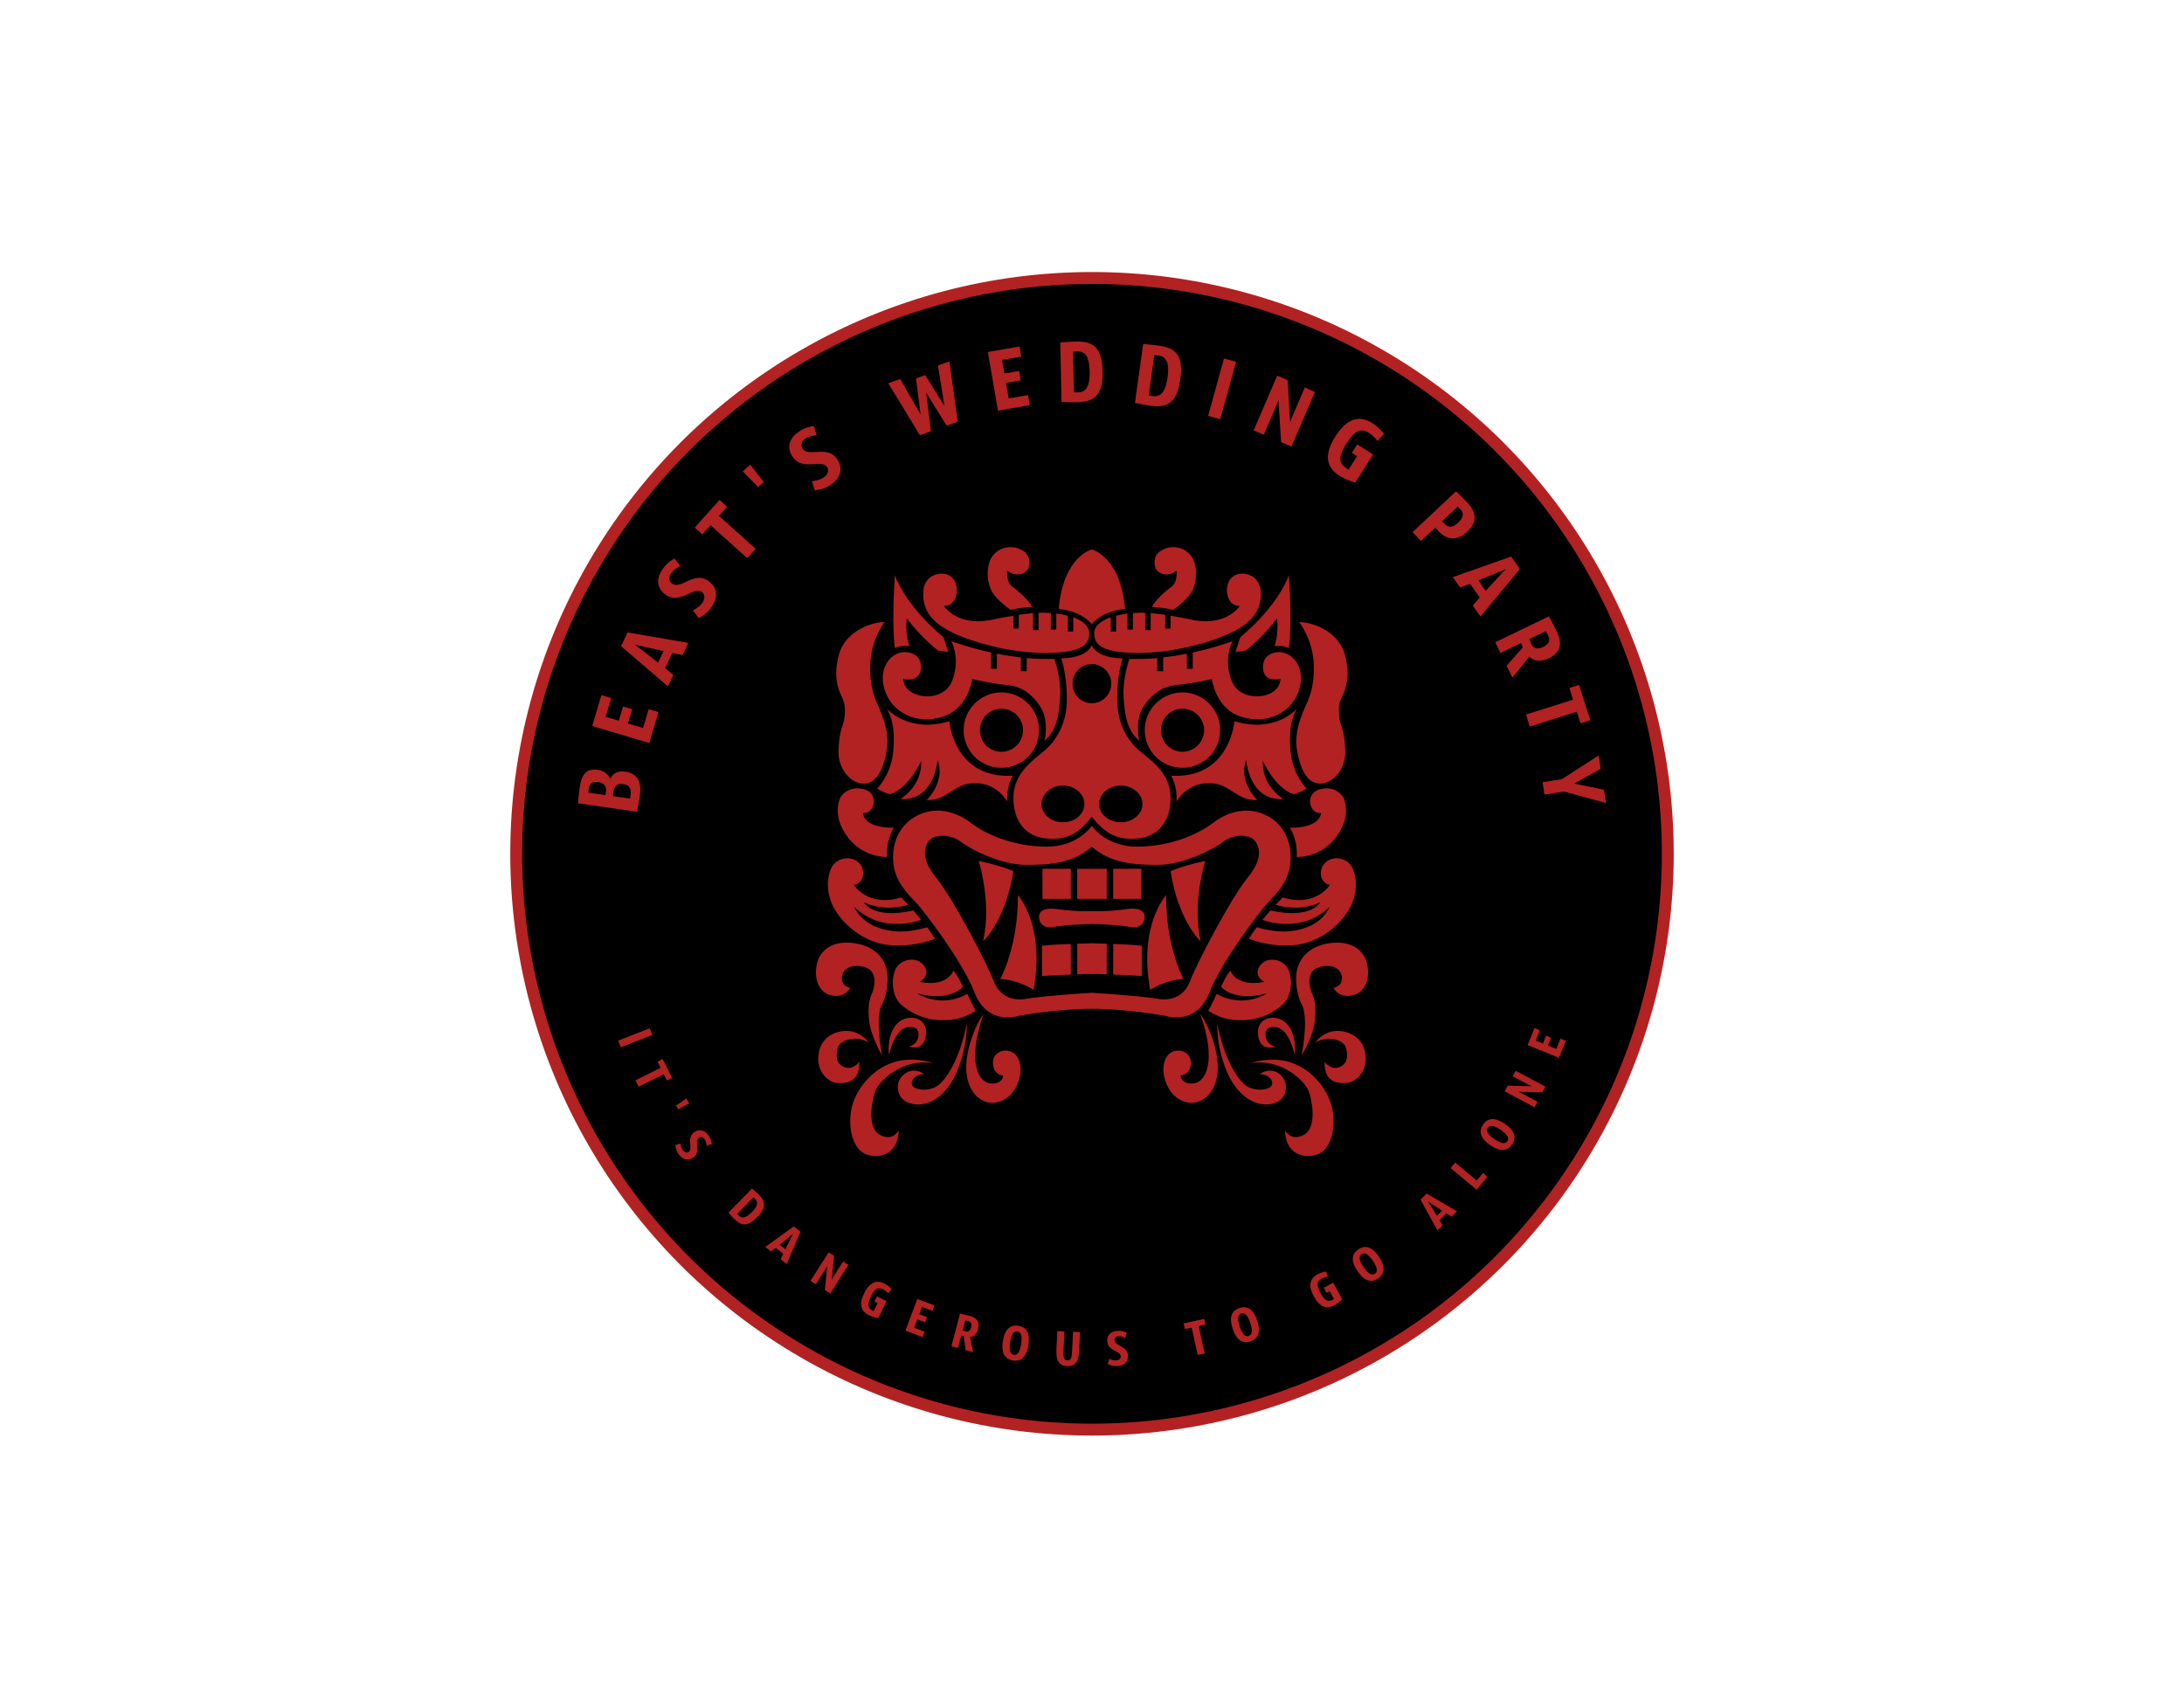 <svg xmlns:mydata="http://www.w3.org/2000/svg" mydata:contrastcolor="ffffff" mydata:template="Default"
  mydata:presentation="2.5" mydata:layouttype="undefined" mydata:specialfontid="undefined" mydata:id1="097"
  mydata:id2="097" mydata:companyname="Beast's Wedding Party" mydata:companytagline="It's Dangerous to Go Alone"
  version="1.1" xmlns="http://www.w3.org/2000/svg" xmlns:xlink="http://www.w3.org/1999/xlink" viewBox="0 20 550 430">
  <g fill="firebrick" fill-rule="none" stroke="none" stroke-width="1" stroke-linecap="butt" stroke-linejoin="miter"
    stroke-miterlimit="10" stroke-dasharray="" stroke-dashoffset="0" font-family="none" font-weight="none"
    font-size="none" text-anchor="none" style="mix-blend-mode: normal">
    <g
      data-paper-data="{&quot;isGlobalGroup&quot;:true,&quot;bounds&quot;:{&quot;x&quot;:145.54793246276108,&quot;y&quot;:105.99999999999999,&quot;width&quot;:258.9041350744778,&quot;height&quot;:258}}">
      <!-- <g transform="translate(0,0)"> -->
        <circle cx="275" cy="235" r="105" stroke="firebrick" stroke-width="3" fill="#00000000" />
        <circle cx="275" cy="235" r="100" stroke="firebrick" stroke-width="3" fill="#00000000" />
        <circle cx="275" cy="235" r="140" stroke="firebrick" stroke-width="3" fill="#00000000" />
        <circle cx="275" cy="235" r="145" stroke="firebrick" stroke-width="3" fill="#00000000" />
      <!-- </g> -->
      <g transform="translate(0,33)"
        data-paper-data="{&quot;isIcon&quot;:&quot;true&quot;,&quot;iconType&quot;:&quot;icon&quot;,&quot;rawIconId&quot;:&quot;4283735&quot;,&quot;selectedEffects&quot;:{&quot;container&quot;:&quot;circle_simple_outline3&quot;,&quot;transformation&quot;:&quot;&quot;,&quot;pattern&quot;:&quot;&quot;},&quot;combineTerms&quot;:&quot;hannya&quot;,&quot;isDetailed&quot;:false,&quot;fillRule&quot;:&quot;evenodd&quot;,&quot;blockLetter&quot;:&quot;O&quot;,&quot;blockLetterId&quot;:0,&quot;relativeBoundsIconToContainer&quot;:{&quot;top&quot;:0.035562357395447095,&quot;left&quot;:-0.000022749566289106494},&quot;widthRatioIconToContainer&quot;:0.5761421661523727,&quot;heightRatioIconToContainer&quot;:0.7489874676953261,&quot;bounds&quot;:{&quot;x&quot;:180.87702367066095,&quot;y&quot;:142.05344560409895,&quot;width&quot;:188.25447343221617,&quot;height&quot;:188.25417222502858},&quot;iconStyle&quot;:&quot;standalone&quot;,&quot;suitableAsStandaloneIcon&quot;:true}"
        fill-rule="evenodd">
        <path
          d="M254.524,140.571c2.42,-0.621 5.398,-0.744 5.398,-0.744c-0.621,-1.365 -3.351,-3.971 -4.965,-5.088c-1.676,-1.179 -1.302,-4.033 -1.302,-4.033c2.916,2.109 4.902,0.124 5.15,-0.249c0.248,-0.372 1.365,-3.474 -1.489,-4.963c-2.917,-1.489 -6.019,-0.497 -7.509,1.737c-1.488,2.234 -1.365,6.329 0,8.749c1.365,2.358 4.717,4.592 4.717,4.592zM295.042,134.739c-1.613,1.117 -4.344,3.723 -4.964,5.088c0,0 2.978,0.124 5.335,0.744c0,0 3.352,-2.234 4.717,-4.591c1.365,-2.42 1.49,-6.515 0,-8.749c-1.49,-2.234 -4.591,-3.226 -7.446,-1.737c-2.915,1.489 -1.738,4.591 -1.489,4.963c0.248,0.373 2.234,2.358 5.087,0.249c0,0 0.373,2.854 -1.24,4.033zM274.937,144.17c2.855,-3.475 8.377,-3.847 8.377,-3.847c-1.117,-13.216 -8.377,-14.954 -8.377,-14.954c0,0 -7.197,1.737 -8.315,14.954c0,0 5.461,0.372 8.315,3.847zM281.081,142.06c0.496,-0.124 1.053,-0.248 1.612,-0.372c0.434,-0.062 0.807,-0.124 1.242,-0.187v4.033h1.365v-4.158c0.992,-0.062 2.047,-0.124 3.103,-0.062v4.343h1.365v-4.282c1.116,0.124 2.357,0.249 3.66,0.435v3.475h1.365v-3.227c1.613,0.248 3.35,0.559 5.336,0.993c8.749,1.861 12.1,-3.475 12.1,-3.475c-1.986,0.124 -3.475,-1.861 -3.227,-4.468c0.249,-2.668 2.234,-3.785 4.095,-3.66c1.862,0.124 4.282,1.365 4.406,4.654c0.123,3.226 -0.869,6.205 -5.151,8.935c-4.219,2.793 -15.45,6.391 -25.687,6.391c-10.238,0 -11.107,-2.73 -11.107,-5.026c0,-1.675 1.55,-3.04 4.157,-3.971v3.599h1.365zM263.273,151.43c-10.239,0 -21.407,-3.599 -25.689,-6.391c-4.22,-2.73 -5.212,-5.709 -5.088,-8.934c0.124,-3.289 2.481,-4.53 4.343,-4.654c1.861,-0.124 3.847,0.992 4.096,3.66c0.247,2.606 -1.242,4.592 -3.226,4.468c0,0 3.35,5.336 12.098,3.475c1.986,-0.435 3.786,-0.745 5.398,-0.993v3.227h1.366v-3.475c1.303,-0.186 2.482,-0.311 3.599,-0.435v4.282h1.365v-4.343c1.113,-0.062 2.103,-0 3.093,0.061l0.01,0.001v4.158h1.365v-4.033c0.435,0.062 0.869,0.125 1.241,0.186c0.621,0.124 1.117,0.248 1.675,0.372v3.971h1.365v-3.599c2.482,0.931 4.034,2.296 4.034,3.971c0,2.296 -0.868,5.026 -11.044,5.026zM229.021,149.692c-1.179,-3.413 -0.682,-7.012 -0.682,-7.012c3.785,5.026 7.88,8.128 7.88,8.128l2.605,0.372l-1.24,-3.722c-9.99,-8.376 -12.224,-15.636 -12.224,-15.636c-0.869,12.844 0,18.366 0,18.366c1.365,-0.744 3.661,-0.496 3.661,-0.496zM312.353,147.459l-1.24,3.722l2.606,-0.372c0,0 4.157,-3.103 7.881,-8.128c0,0 0.496,3.599 -0.621,7.012c0,0 2.234,-0.248 3.599,0.496c0,0 0.869,-5.522 0,-18.366c0,0 -2.234,7.26 -12.224,15.636zM212.392,168.989c-0.496,1.613 -1.117,2.978 -1.24,7.26c-0.125,4.219 3.102,8.314 6.639,8.066c3.474,-0.248 4.964,-4.717 5.584,-8.811c0.62,-4.154 -1.238,-8.493 -1.983,-10.234l-0.002,-0.004c-0.074,-0.174 -0.159,-0.361 -0.25,-0.564c-0.822,-1.826 -2.207,-4.903 -1.984,-10.544c0.248,-6.205 3.599,-10.486 3.599,-10.486c-2.854,-0.124 -9.866,2.109 -11.479,8.128c-1.613,5.957 0,9.245 0.869,10.983c0.868,1.738 0.744,4.591 0.248,6.205zM328.548,165.267c-0.746,1.738 -2.607,6.081 -1.986,10.238c0.621,4.095 2.109,8.563 5.647,8.811c3.474,0.248 6.701,-3.847 6.577,-8.066c-0.124,-4.282 -0.744,-5.647 -1.24,-7.26c-0.496,-1.613 -0.621,-4.466 0.247,-6.205c0.869,-1.738 2.483,-5.026 0.869,-10.983c-1.613,-6.019 -8.563,-8.253 -11.478,-8.128c0,0 3.411,4.281 3.66,10.486c0.229,5.802 -1.242,8.892 -2.102,10.697c-0.069,0.145 -0.134,0.281 -0.194,0.41zM223.623,162.661c2.11,3.847 7.26,6.825 13.713,4.839c6.515,-1.985 7.508,-9.494 7.508,-9.494c3.351,0.745 6.082,1.241 8.812,1.489c2.792,0.248 5.523,1.427 8.128,5.15c2.605,3.723 1.24,8.873 1.24,8.873c3.103,-2.544 3.723,-6.639 3.972,-11.231c0.248,-4.654 -1.489,-9.37 -1.489,-9.37c-2.358,0.062 -4.717,0 -6.95,-0.186v3.289h-1.49v-3.475c-2.109,-0.248 -4.156,-0.559 -6.019,-0.931v3.785h-1.488v-4.096c-5.894,-1.303 -9.99,-2.854 -9.99,-2.854c1.365,2.854 1.612,6.578 0.123,10.176c-1.488,3.661 -6.08,4.406 -9.183,3.164c-3.164,-1.241 -3.041,-3.91 -3.041,-3.91c4.033,0.993 4.902,-1.861 4.281,-4.219c-0.62,-2.358 -4.53,-3.474 -7.136,-1.24c-2.605,2.234 -3.102,6.329 -0.993,10.238zM318.247,153.663c-0.621,2.358 0.249,5.213 4.22,4.219c0,0 0.124,2.668 -2.978,3.91c-3.103,1.241 -7.757,0.496 -9.245,-3.164c-1.489,-3.599 -1.241,-7.322 0.124,-10.176c0,0 -4.034,1.551 -9.991,2.854v4.096h-1.488v-3.785c-1.862,0.372 -3.848,0.683 -5.957,0.931v3.475h-1.49v-3.289c-2.296,0.186 -4.654,0.248 -7.012,0.186c0,0 -1.737,4.716 -1.488,9.37c0.248,4.592 0.869,8.687 3.972,11.231c0,0 -1.365,-5.15 1.24,-8.873c2.668,-3.723 5.398,-4.902 8.128,-5.15c2.73,-0.248 5.461,-0.744 8.874,-1.489c0,0 0.994,7.508 7.446,9.494c6.514,1.986 11.603,-0.992 13.713,-4.839c2.11,-3.909 1.613,-8.004 -0.992,-10.238c-2.607,-2.234 -6.454,-1.117 -7.075,1.24zM263.645,198.153c5.212,0.434 8.004,-1.365 11.292,-5.461c3.352,4.096 6.144,5.895 11.355,5.461c5.151,-0.373 8.502,-4.096 8.502,-10.177c0,-6.143 -4.591,-9.246 -7.756,-11.851c-2.978,-2.482 -5.709,-6.763 -5.709,-13.092c0,-6.391 1.365,-10.238 1.365,-10.238c-6.887,-0.124 -7.756,-3.35 -7.756,-3.35c0,0 -0.869,3.226 -7.693,3.35c0,0 1.427,3.848 1.427,10.238c0,6.329 -2.792,10.61 -5.77,13.092c-3.103,2.606 -7.695,5.709 -7.695,11.851c-0.001,6.081 3.351,9.804 8.439,10.177zM274.937,154.222c2.73,0 4.902,2.234 4.902,4.902c0,2.73 -2.172,4.964 -4.902,4.964c-2.73,0 -4.839,-2.234 -4.839,-4.964c0,-2.668 2.109,-4.902 4.839,-4.902zM261.659,170.851c0,-5.212 -4.219,-9.494 -9.493,-9.494c-5.213,0 -9.494,4.281 -9.494,9.494c0,5.274 4.281,9.494 9.494,9.494c5.274,0 9.493,-4.22 9.493,-9.494zM307.265,170.851c0,-5.212 -4.219,-9.494 -9.494,-9.494c-5.212,0 -9.493,4.281 -9.493,9.494c0,5.274 4.281,9.494 9.493,9.494c5.274,0 9.494,-4.22 9.494,-9.494zM292.374,170.851c0,-2.978 2.42,-5.398 5.398,-5.398c2.979,0 5.461,2.42 5.461,5.398c0,3.04 -2.482,5.46 -5.461,5.46c-2.978,0 -5.398,-2.42 -5.398,-5.46zM252.166,176.311c-2.979,0 -5.398,-2.42 -5.398,-5.46c0,-2.978 2.42,-5.398 5.398,-5.398c3.039,0 5.46,2.42 5.46,5.398c0,3.04 -2.42,5.46 -5.46,5.46zM329.044,185.556c-1.861,1.18 -3.226,1.428 -3.226,1.428c-4.591,-1.302 -7.818,-8.376 -7.818,-8.376c-0.249,6.453 5.211,9.617 5.211,9.617c-8.749,0.496 -9.369,-9.866 -9.369,-9.866c-2.11,5.46 2.793,10.114 2.793,10.114c-2.855,0.063 -4.52,-1.032 -6.191,-2.13c-1.634,-1.074 -3.272,-2.152 -6.033,-2.152c-5.646,0 -8.129,4.654 -8.129,4.654c0.249,-4.033 -1.365,-6.515 -1.365,-6.515c14.831,0.869 15.947,-13.712 15.947,-13.712c10.363,3.102 15.698,-3.103 15.698,-3.103c-0.065,0.141 -0.135,0.287 -0.208,0.438c-0.761,1.579 -1.858,3.856 -1.405,9.8c0.496,6.453 4.095,9.804 4.095,9.804zM223.375,165.515c0,0 5.398,6.205 15.699,3.103c0,0 1.116,14.581 16.009,13.712c0,0 -1.677,2.482 -1.428,6.515c0,0 -2.483,-4.654 -8.067,-4.654c-2.807,0 -4.464,1.089 -6.107,2.169c-1.662,1.092 -3.309,2.175 -6.117,2.112c0,0 4.84,-4.654 2.73,-10.114c0,0 -0.621,10.362 -9.37,9.866c0,0 5.523,-3.164 5.274,-9.617c0,0 -3.226,7.074 -7.88,8.376c0,0 -1.365,-0.247 -3.226,-1.428c0,0 3.599,-3.35 4.095,-9.804c0.453,-5.945 -0.644,-8.222 -1.405,-9.801c-0.073,-0.152 -0.143,-0.296 -0.208,-0.437zM267.678,184.812c3.04,0 5.398,2.109 5.398,4.654c0,2.543 -2.358,4.591 -5.398,4.591c-2.979,0 -5.398,-2.048 -5.398,-4.591c0,-2.545 2.42,-4.654 5.398,-4.654zM282.259,184.812c2.978,0 5.461,2.109 5.461,4.654c0,2.543 -2.482,4.591 -5.461,4.591c-3.039,0 -5.46,-2.048 -5.46,-4.591c0,-2.545 2.421,-4.654 5.46,-4.654zM217.294,191.7c2.854,0.496 4.219,-4.717 0.496,-5.894c-3.785,-1.117 -6.019,1.302 -6.391,2.543c-0.373,1.241 -1.489,4.964 2.358,9.804c3.909,4.902 9.617,4.653 9.617,4.653c-0.248,-4.653 1.737,-7.383 1.737,-7.383c-7.818,0.124 -7.818,-3.723 -7.818,-3.723zM336.18,198.153c3.847,-4.84 2.73,-8.563 2.358,-9.804c-0.373,-1.24 -2.607,-3.661 -6.33,-2.543c-3.785,1.178 -2.357,6.391 0.496,5.894c0,0 0,3.847 -7.88,3.723c0,0 1.985,2.73 1.737,7.383c0,0 5.77,0.248 9.618,-4.653zM304.66,236.747c2.854,-7.445 12.844,-20.662 14.705,-22.524c1.861,-1.923 4.716,-4.777 5.461,-8.935c0.744,-4.22 -0.373,-9.741 -5.213,-12.595c-4.902,-2.854 -10.237,-1.489 -14.085,1.489c-3.908,2.978 -10.611,5.895 -18.862,6.018c-8.192,0.124 -11.728,-5.273 -11.728,-5.273c0,0 -3.412,5.398 -11.664,5.273c-8.191,-0.123 -14.954,-3.04 -18.802,-6.018c-3.909,-2.978 -9.246,-4.343 -14.085,-1.489c-4.902,2.854 -6.019,8.375 -5.274,12.595c0.745,4.158 3.661,7.012 5.522,8.935c1.862,1.862 11.851,15.078 14.706,22.524c3.352,8.874 11.355,6.019 11.355,6.019c0,0 9.617,-1.738 18.242,-1.738c8.749,0 18.367,1.738 18.367,1.738c0,0 7.943,2.855 11.356,-6.019zM291.319,238.483c-4.281,-0.744 -16.381,-1.488 -16.381,-1.488c0,0 -12.037,0.744 -16.256,1.488c-4.282,0.808 -7.259,-1.116 -8.501,-4.591c-1.241,-3.474 -9.99,-20.414 -14.333,-25.75c-4.343,-5.337 -2.854,-8.315 -1.737,-9.618c1.117,-1.241 4.839,-1.737 7.756,0.372c2.853,2.171 10.3,5.894 16.566,5.894c6.206,0 11.976,-0.496 16.505,-4.591c4.654,4.096 10.363,4.591 16.63,4.591c6.204,0 13.714,-3.723 16.566,-5.894c2.855,-2.109 6.578,-1.613 7.695,-0.372c1.178,1.303 2.668,4.281 -1.738,9.618c-4.342,5.336 -13.091,22.275 -14.332,25.75c-1.241,3.475 -4.219,5.398 -8.439,4.591zM224.244,225.02c5.398,0.435 9.742,-1.055 11.231,-1.614c-0.621,-0.992 -1.303,-1.985 -1.986,-2.915c-4.716,1.426 -9.121,1.488 -13.092,-0.187c-4.096,-1.737 -5.274,-4.964 -5.274,-4.964c6.515,6.391 14.83,4.033 16.877,3.289c-0.683,-0.807 -1.365,-1.614 -1.986,-2.358c-10.363,2.296 -12.472,-2.048 -12.472,-2.048c4.839,2.234 9.679,1.117 11.169,0.62c-0.621,-0.683 -1.241,-1.303 -1.738,-1.862c-8.376,2.607 -11.975,-3.164 -11.975,-3.164c2.296,-0.248 3.164,-3.289 1.551,-5.273c-1.675,-1.986 -4.778,-1.738 -6.391,-0.125c-1.613,1.613 -2.606,6.266 -0.372,10.796c2.233,4.468 7.88,9.308 14.457,9.804zM333.45,204.544c-1.614,1.985 -0.745,5.026 1.489,5.273c0,0 -3.599,5.771 -11.914,3.164c-0.496,0.559 -1.117,1.179 -1.799,1.862c1.55,0.496 6.391,1.613 11.231,-0.62c0,0 -2.171,4.344 -12.534,2.048c-0.62,0.744 -1.302,1.551 -1.985,2.358c2.047,0.744 10.361,3.102 16.877,-3.289c0,0 -1.118,3.227 -5.213,4.964c-3.97,1.675 -8.439,1.613 -13.092,0.187c-0.744,0.931 -1.428,1.923 -1.986,2.915c1.427,0.559 5.833,2.049 11.169,1.614c6.639,-0.496 12.224,-5.336 14.457,-9.804c2.234,-4.53 1.242,-9.183 -0.371,-10.796c-1.614,-1.614 -4.717,-1.862 -6.329,0.124zM302.363,224.027c-2.234,-9.804 1.18,-20.229 1.18,-20.229c-6.888,1.49 -8.749,2.607 -8.749,2.607c1.985,12.659 7.57,17.622 7.57,17.622zM246.457,203.798c0,0 3.35,10.425 1.117,20.229c0,0 5.585,-4.964 7.631,-17.622c0,-0 -1.923,-1.117 -8.748,-2.607zM262.527,205.785h7.137v7.569h-7.137zM278.723,213.354v-7.569h-7.447v7.569zM280.335,205.785h7.074v7.569h-7.074zM251.918,233.52c4.654,0.248 8.376,2.73 8.376,2.73c2.979,-16.443 -3.971,-23.826 -3.971,-23.826c0.124,12.844 -4.406,21.096 -4.406,21.096zM289.643,236.25c0,0 3.785,-2.482 8.377,-2.73c0,0 -4.468,-8.252 -4.344,-21.096l-0,0c-0.067,0.072 -6.995,7.463 -4.033,23.826zM283.439,215.961c-4.219,0.619 -8.502,0.496 -8.502,0.496c0,0 -4.158,0.124 -8.438,-0.496c-4.22,-0.621 -4.841,0.869 -4.841,1.984c0,1.117 0.868,2.979 3.598,2.483c2.793,-0.497 7.695,-0.745 9.68,-0.745c1.986,0 7.012,0.248 9.742,0.745c2.73,0.496 3.599,-1.365 3.599,-2.483c0,-1.116 -0.621,-2.606 -4.84,-1.984zM335.808,224.399c-5.088,0.372 -8.006,3.041 -8.998,6.144c-0.992,3.102 0,7.694 0.992,9.369c0.993,1.613 1.241,6.082 0,12.845c0,0 2.793,-4.53 3.289,-8.502c0.496,-3.972 -0.125,-5.894 -0.744,-7.259c-0.621,-1.365 -1.551,-5.461 1.861,-6.453c3.351,-0.993 5.461,0.496 5.709,2.357c0.248,1.861 -1.117,2.73 -2.109,2.854c0,0 1.241,2.483 4.342,1.986c3.164,-0.496 4.778,-3.351 4.282,-7.197c-0.497,-3.847 -3.537,-6.515 -8.625,-6.143zM209.786,237.74c3.103,0.497 4.343,-1.986 4.343,-1.986c-0.993,-0.124 -2.358,-0.992 -2.11,-2.854c0.248,-1.861 2.357,-3.35 5.771,-2.357c3.351,0.993 2.482,5.088 1.861,6.453c-0.62,1.365 -1.241,3.287 -0.744,7.259c0.496,3.971 3.226,8.502 3.226,8.502c-1.241,-6.763 -0.992,-11.232 0,-12.845c0.993,-1.675 1.986,-6.267 0.993,-9.369c-0.993,-3.102 -3.847,-5.772 -8.997,-6.144c-5.088,-0.372 -8.067,2.296 -8.563,6.144c-0.496,3.845 1.117,6.7 4.219,7.196zM271.276,224.648v7.694l0.033,-0.001c1.355,-0.061 2.705,-0.122 3.628,-0.06c0.881,-0.059 2.152,-0.007 3.549,0.052c0.079,0.003 0.158,0.007 0.237,0.01v-7.694c-2.172,-0.062 -3.786,-0.124 -3.786,-0.124c0,0 -1.612,0.062 -3.661,0.124zM262.403,232.776c0,0 3.661,-0.249 7.26,-0.373v-7.693c-2.668,0.061 -5.585,0.248 -7.26,0.434zM280.335,232.403c3.537,0.124 7.198,0.373 7.198,0.373v-7.633c-1.675,-0.185 -4.591,-0.373 -7.198,-0.434zM242.486,235.506c0,0 -1.303,-2.979 -2.42,-4.096c0,0 -1.241,4.219 -8.439,2.854c0,0 2.482,-1.365 1.365,-3.599c-1.117,-2.235 -4.219,-2.73 -6.515,-0.869c-2.234,1.862 -2.234,7.57 0.248,9.99c2.544,2.357 6.143,3.972 9.866,4.096c3.723,0.123 6.143,-0.496 9.121,-2.358c0,0 -1.116,-1.985 -2.109,-4.281c0,0 -5.894,3.909 -12.72,-0.125c-0,0 7.569,2.42 11.602,-1.613zM306.396,237.243c-0.993,2.296 -2.109,4.281 -2.109,4.281c2.977,1.862 5.335,2.482 9.059,2.358c3.786,-0.124 7.384,-1.738 9.865,-4.096c2.482,-2.42 2.482,-8.128 0.249,-9.99c-2.234,-1.861 -5.337,-1.365 -6.454,0.869c-1.178,2.234 1.365,3.599 1.365,3.599c-7.259,1.365 -8.502,-2.854 -8.502,-2.854c-1.116,1.117 -2.357,4.096 -2.357,4.096c3.97,4.033 11.602,1.612 11.602,1.612c-6.886,4.035 -12.72,0.125 -12.72,0.125zM254.647,251.824c-2.109,-0.868 -4.467,0.435 -4.591,2.421c-0.124,1.986 0.744,3.351 2.605,3.599c0,0 -0.125,2.234 -3.227,1.985c-3.102,-0.248 -5.957,-5.584 -1.737,-17.56c0,0 -2.979,3.97 -4.095,10.486c-1.118,6.453 1.365,10.176 3.97,11.417c2.606,1.302 6.578,0.248 8.501,-3.848c1.861,-4.095 0.745,-7.57 -1.428,-8.501zM302.238,242.269c4.282,11.975 1.427,17.311 -1.737,17.56c-3.102,0.248 -3.227,-1.985 -3.227,-1.985c1.862,-0.248 2.73,-1.613 2.607,-3.599c-0.123,-1.986 -2.482,-3.289 -4.591,-2.421c-2.109,0.932 -3.227,4.406 -1.365,8.502c1.862,4.096 5.834,5.15 8.439,3.848c2.668,-1.241 5.15,-4.965 4.033,-11.417c-1.116,-6.516 -4.158,-10.487 -4.158,-10.487zM326.066,252.631c-1.489,-5.894 -3.598,-7.01 -5.212,-7.01c-1.613,0 -2.357,0.62 -2.109,2.48c0.248,1.862 2.358,2.483 2.358,2.483c-2.358,0.62 -3.599,-0.249 -4.096,-1.986c-0.496,-1.738 -0.248,-3.599 1.117,-4.592c1.365,-0.992 4.592,-1.365 6.577,1.615c1.987,2.978 1.365,7.01 1.365,7.01zM232.993,248.599c-0.496,1.736 -1.738,2.605 -4.095,1.986c0,0 2.109,-0.621 2.358,-2.482c0.248,-1.861 -0.496,-2.481 -2.109,-2.481c-1.675,0 -3.785,1.116 -5.274,7.01c0,0 -0.621,-4.033 1.365,-7.01c1.985,-2.98 5.274,-2.608 6.639,-1.615c1.365,0.993 1.613,2.855 1.117,4.592zM243.479,244.627c-1.612,8.624 -5.15,14.457 -7.632,15.946c-2.482,1.489 -6.701,0.869 -6.205,-1.117c0.496,-1.984 3.102,-1.984 3.102,-1.984c-3.35,-2.358 -6.639,0.496 -6.639,3.102c0,2.605 1.489,4.219 4.529,4.53c2.978,0.248 7.322,-1.552 10.176,-7.881c2.916,-6.391 2.668,-12.595 2.668,-12.595zM317.255,257.472c0,0 2.607,0 3.103,1.984c0.496,1.986 -3.723,2.607 -6.267,1.117c-2.481,-1.489 -5.957,-7.322 -7.569,-15.946c0,0 -0.248,6.204 2.605,12.595c2.855,6.328 7.26,8.129 10.239,7.881c2.978,-0.311 4.467,-1.924 4.467,-4.53c-0,-2.607 -3.227,-5.46 -6.578,-3.102zM337.421,246.613c-3.848,-0.373 -6.205,2.854 -6.205,2.854c3.846,-1.986 7.073,-0.248 7.57,0.993c0.496,1.24 1.117,4.033 -1.24,5.151c-2.358,1.115 -3.972,-1.242 -3.972,-1.242c-0.123,5.461 3.6,5.461 5.584,5.336c1.987,-0.124 4.903,-2.482 4.779,-6.328c-0.125,-3.91 -2.668,-6.391 -6.515,-6.764zM216.426,254.369c0,0 -1.676,2.357 -4.033,1.242c-2.357,-1.118 -1.737,-3.91 -1.24,-5.151c0.496,-1.241 3.722,-2.978 7.632,-0.993c0,0 -2.358,-3.226 -6.267,-2.854c-3.847,0.373 -6.329,2.854 -6.453,6.764c-0.124,3.846 2.73,6.205 4.716,6.328c1.986,0.125 5.771,0.125 5.647,-5.336zM221.638,272.797c-3.351,-1.737 -2.11,-8.5 -1.241,-10.983c0.868,-2.482 6.701,-8.438 14.705,-7.073c0,0 -5.709,-2.111 -11.107,0.124c-5.336,2.233 -9.121,7.446 -9.741,12.347c-0.621,4.841 0.869,9.556 4.157,10.549c3.226,1.055 7.818,-0.124 7.943,-6.205c0,0 -1.366,2.978 -4.716,1.24zM325.941,254.865c-5.335,-2.235 -11.106,-0.124 -11.106,-0.124c8.004,-1.365 13.836,4.591 14.767,7.073c0.869,2.482 2.11,9.246 -1.303,10.983c-3.35,1.737 -4.716,-1.241 -4.716,-1.241c0.124,6.081 4.716,7.26 8.005,6.205c3.227,-0.993 4.716,-5.708 4.095,-10.549c-0.621,-4.9 -4.343,-10.113 -9.742,-12.346z"
          data-paper-data="{&quot;isPathIcon&quot;:true}"></path>
      </g>
      <g data-paper-data="{&quot;isPrimaryText&quot;:true}" fill-rule="nonzero">
        <path
          d="M160.388,224.419c0.111,-0.767 0.496,-2.323 0.724,-3.902c0.553,-3.834 -0.643,-5.756 -3.642,-6.189c-2.12,-0.306 -3.169,0.579 -3.779,1.78c-0.434,-0.984 -1.483,-2.01 -3.174,-2.254c-2.819,-0.407 -4.043,1.051 -4.557,4.615c-0.212,1.466 -0.304,3.064 -0.411,3.809zM154.433,219.576c0.228,-1.579 1.031,-2.361 2.407,-2.162c1.759,0.254 2.196,1.215 1.942,2.974c-0.033,0.226 -0.094,0.493 -0.127,0.718l-4.308,-0.622c0.01,-0.229 0.036,-0.57 0.085,-0.909zM148.254,218.685c0.228,-1.579 0.989,-1.906 2.371,-1.753c1.179,0.124 2.232,0.806 1.978,2.565c-0.033,0.226 -0.094,0.493 -0.127,0.718l-4.308,-0.622c0.01,-0.229 0.036,-0.57 0.085,-0.909z"
          data-paper-data="{&quot;glyphName&quot;:&quot;B&quot;,&quot;glyphIndex&quot;:0,&quot;firstGlyphOfWord&quot;:true,&quot;word&quot;:1}">
        </path>
        <path
          d="M165.821,199.327l-2.468,-0.735l-1.405,4.717l-3.8,-1.132l1.067,-3.582l-2.315,-0.69l-1.067,3.582l-3.319,-0.989l1.405,-4.717l-2.468,-0.735l-2.316,7.775l14.37,4.281z"
          data-paper-data="{&quot;glyphName&quot;:&quot;E&quot;,&quot;glyphIndex&quot;:1,&quot;word&quot;:1}"></path>
        <path
          d="M168.216,192.851l1.353,-2.889l-2.062,-1.721l1.779,-3.797l2.642,0.483l1.421,-3.033l-15.318,-2.646l-1.624,3.467zM159.8,182.291c1.591,0.418 4.707,1.072 7.301,1.658l-1.373,2.93c-2.101,-1.638 -4.598,-3.613 -5.928,-4.589z"
          data-paper-data="{&quot;glyphName&quot;:&quot;A&quot;,&quot;glyphIndex&quot;:2,&quot;word&quot;:1}"></path>
        <path
          d="M166.783,163.415c-1.683,2.521 -1.286,4.922 0.931,6.403c3.677,2.455 6.871,-2.207 8.975,-0.803c0.985,0.658 0.789,1.897 0.181,2.806c-0.683,1.023 -2.005,1.648 -2.39,1.939l1.509,1.884c0.43,-0.316 1.954,-0.915 3.219,-2.81c1.835,-2.748 1.369,-5.087 -0.981,-6.656c-3.506,-2.341 -6.682,2.334 -8.975,0.803c-0.531,-0.354 -1.08,-1.379 -0.308,-2.535c0.683,-1.023 2.005,-1.648 2.39,-1.939l-1.509,-1.884c-0.43,0.316 -1.777,0.896 -3.042,2.791z"
          data-paper-data="{&quot;glyphName&quot;:&quot;S&quot;,&quot;glyphIndex&quot;:3,&quot;word&quot;:1}"></path>
        <path
          d="M181.206,145.878l-6.252,6.974l1.917,1.719l2.069,-2.308l9.247,8.29l2.114,-2.358l-9.247,-8.29l2.053,-2.291z"
          data-paper-data="{&quot;glyphName&quot;:&quot;T&quot;,&quot;glyphIndex&quot;:4,&quot;word&quot;:1}"></path>
        <path d="M188.929,137.032l-1.894,1.677l3.894,3.918l1.416,-1.254z"
          data-paper-data="{&quot;glyphName&quot;:&quot;'&quot;,&quot;glyphIndex&quot;:5,&quot;word&quot;:1}"></path>
        <path
          d="M201.095,128.748c-2.489,1.729 -3.001,4.109 -1.48,6.299c2.521,3.631 7.202,0.464 8.645,2.542c0.676,0.973 0.039,2.054 -0.86,2.678c-1.011,0.702 -2.469,0.799 -2.934,0.928l0.714,2.306c0.516,-0.136 2.153,-0.136 4.025,-1.435c2.714,-1.885 3.137,-4.231 1.526,-6.552c-2.404,-3.463 -7.072,-0.277 -8.645,-2.542c-0.364,-0.524 -0.5,-1.678 0.642,-2.471c1.011,-0.702 2.469,-0.799 2.934,-0.928l-0.714,-2.306c-0.516,0.136 -1.981,0.183 -3.853,1.483z"
          data-paper-data="{&quot;glyphName&quot;:&quot;S&quot;,&quot;glyphIndex&quot;:6,&quot;lastGlyphOfWord&quot;:true,&quot;word&quot;:1}">
        </path>
        <path
          d="M236.202,112.048l1.644,10.179l-4.853,-7.778l-2.318,0.826l1.161,9.094l-5.143,-8.932l-3.005,1.071l7.975,13.076l2.769,-0.987l-1.188,-9.713l5.137,8.305l2.812,-1.002l-2.093,-15.172z"
          data-paper-data="{&quot;glyphName&quot;:&quot;W&quot;,&quot;glyphIndex&quot;:7,&quot;firstGlyphOfWord&quot;:true,&quot;word&quot;:2}">
        </path>
        <path
          d="M259.315,122.026l-0.438,-2.537l-4.85,0.837l-0.675,-3.907l3.683,-0.636l-0.411,-2.38l-3.683,0.636l-0.589,-3.413l4.85,-0.837l-0.438,-2.537l-7.994,1.38l2.551,14.775z"
          data-paper-data="{&quot;glyphName&quot;:&quot;E&quot;,&quot;glyphIndex&quot;:8,&quot;word&quot;:2}"></path>
        <path
          d="M267.327,121.214c0.729,-0.015 2.213,0.113 3.967,0.077c4.215,-0.088 6.506,-1.708 6.379,-7.769c-0.129,-6.174 -2.506,-7.606 -6.698,-7.518c-1.777,0.037 -3.232,0.204 -3.961,0.219zM271.539,118.801c-0.387,0.008 -0.775,0.016 -1.094,0l-0.214,-10.252c0.364,-0.03 0.751,-0.061 1.07,-0.068c2.119,-0.044 3.041,1.555 3.115,5.109c0.071,3.417 -0.781,5.167 -2.877,5.211z"
          data-paper-data="{&quot;glyphName&quot;:&quot;D&quot;,&quot;glyphIndex&quot;:9,&quot;word&quot;:2}"></path>
        <path
          d="M285.815,121.463c0.722,0.101 2.167,0.463 3.905,0.706c4.175,0.583 6.694,-0.653 7.532,-6.657c0.854,-6.116 -1.266,-7.907 -5.419,-8.487c-1.76,-0.246 -3.224,-0.312 -3.946,-0.413zM290.356,119.75c-0.384,-0.054 -0.767,-0.107 -1.08,-0.174l1.417,-10.156c0.364,0.028 0.751,0.059 1.067,0.103c2.099,0.293 2.755,2.018 2.264,5.539c-0.472,3.385 -1.592,4.978 -3.668,4.688z"
          data-paper-data="{&quot;glyphName&quot;:&quot;D&quot;,&quot;glyphIndex&quot;:10,&quot;word&quot;:2}"></path>
        <path d="M311.295,111.112l-3.053,-0.845l-3.999,14.451l3.053,0.845z"
          data-paper-data="{&quot;glyphName&quot;:&quot;I&quot;,&quot;glyphIndex&quot;:11,&quot;word&quot;:2}"></path>
        <path
          d="M331.141,118.685l-2.554,-1.099l-3.063,7.117c-0.252,0.586 -0.478,1.283 -0.595,1.555l-0.042,-0.018c-0.21,-3.489 -0.402,-7.02 -0.634,-10.518l-2.616,-1.126l-5.927,13.773l2.554,1.099l3.072,-7.138c0.27,-0.628 0.487,-1.304 0.604,-1.576l0.021,0.009l0.657,10.578l2.595,1.117z"
          data-paper-data="{&quot;glyphName&quot;:&quot;N&quot;,&quot;glyphIndex&quot;:12,&quot;word&quot;:2}"></path>
        <path
          d="M345.792,134.441l-4,-2.543l-1.357,2.135l1.327,0.844l-2.139,3.365c-0.205,-0.103 -0.378,-0.213 -0.551,-0.323c-2.192,-1.394 -1.898,-3.259 0.009,-6.259c1.907,-3 3.471,-4.058 5.663,-2.664c0.923,0.587 1.888,1.659 2.156,2.046c0.543,-0.6 1.087,-1.199 1.649,-1.787c-0.266,-0.304 -1.313,-1.672 -2.909,-2.687c-3.404,-2.164 -6.523,-1.123 -9.347,3.32c-2.824,4.442 -2.443,7.709 0.961,9.872c1.788,1.137 3.625,1.603 4.052,1.739z"
          data-paper-data="{&quot;glyphName&quot;:&quot;G&quot;,&quot;glyphIndex&quot;:13,&quot;lastGlyphOfWord&quot;:true,&quot;word&quot;:2}">
        </path>
        <path
          d="M355.747,153.986l2.106,2.242l3.604,-3.386c0.202,0.248 0.435,0.529 0.7,0.812c1.982,2.109 4.505,2.865 7.262,0.275c2.458,-2.309 2.707,-4.607 0.039,-7.447c-0.999,-1.063 -2.237,-2.182 -2.783,-2.763zM367.775,148.219c0.905,0.963 0.804,2.121 -0.541,3.385c-1.495,1.404 -2.601,1.225 -3.506,0.262l-0.577,-0.614l3.953,-3.714c0.251,0.234 0.469,0.466 0.672,0.682z"
          data-paper-data="{&quot;glyphName&quot;:&quot;P&quot;,&quot;glyphIndex&quot;:14,&quot;firstGlyphOfWord&quot;:true,&quot;word&quot;:3}">
        </path>
        <path
          d="M365.876,165.327l1.829,2.614l2.52,-0.929l2.403,3.436l-1.737,2.049l1.92,2.745l9.935,-11.956l-2.194,-3.137zM379.226,163.302c-1.156,1.17 -3.277,3.544 -5.079,5.5l-1.855,-2.651c2.468,-1.004 5.426,-2.183 6.934,-2.849z"
          data-paper-data="{&quot;glyphName&quot;:&quot;A&quot;,&quot;glyphIndex&quot;:15,&quot;word&quot;:3}"></path>
        <path
          d="M376.562,181.719l1.307,2.709l5.172,-2.495c0.069,0.144 0.216,0.553 0.464,1.067l-4.092,4.63l1.455,3.017l4.233,-5.28c0.995,0.962 2.649,1.505 4.845,0.446c3.202,-1.544 3.59,-3.73 1.996,-7.035c-0.683,-1.416 -1.539,-2.876 -1.875,-3.573zM385.666,182.236c-0.247,-0.513 -0.443,-1.076 -0.552,-1.302l4.166,-2.01c0.219,0.401 0.417,0.76 0.586,1.109c0.624,1.293 0.173,2.194 -1.264,2.887c-1.416,0.683 -2.411,0.404 -2.936,-0.684z"
          data-paper-data="{&quot;glyphName&quot;:&quot;R&quot;,&quot;glyphIndex&quot;:16,&quot;word&quot;:3}"></path>
        <path
          d="M400.487,201.394l-2.82,-8.931l-2.455,0.775l0.933,2.955l-11.843,3.739l0.954,3.02l11.843,-3.739l0.926,2.934z"
          data-paper-data="{&quot;glyphName&quot;:&quot;T&quot;,&quot;glyphIndex&quot;:17,&quot;word&quot;:3}"></path>
        <path
          d="M393.838,219.335l0.96,0.243c3.204,0.887 6.428,1.749 9.654,2.633l-0.52,-3.355c-2.908,-0.61 -6.242,-1.293 -7.524,-1.533c1.15,-0.616 4.121,-2.275 6.708,-3.737l-0.52,-3.355c-2.808,1.818 -5.62,3.614 -8.406,5.429l-0.838,0.545l-4.887,0.757l0.485,3.13z"
          data-paper-data="{&quot;glyphName&quot;:&quot;Y&quot;,&quot;glyphIndex&quot;:18,&quot;lastGlyphOfWord&quot;:true,&quot;word&quot;:3}">
        </path>
      </g>
      <g data-paper-data="{&quot;isSecondaryText&quot;:true}" fill-rule="nonzero">
        <path d="M164.257,280.61l-0.657,-1.676l-7.934,3.111l0.657,1.676z"
          data-paper-data="{&quot;glyphName&quot;:&quot;I&quot;,&quot;glyphIndex&quot;:0,&quot;firstGlyphOfWord&quot;:true,&quot;word&quot;:1}">
        </path>
        <path
          d="M169.245,291.443l-2.361,-4.771l-1.312,0.649l0.781,1.579l-6.327,3.13l0.798,1.614l6.327,-3.13l0.775,1.567z"
          data-paper-data="{&quot;glyphName&quot;:&quot;T&quot;,&quot;glyphIndex&quot;:1,&quot;word&quot;:1}"></path>
        <path d="M173.585,297.858l-0.74,-1.232l-2.593,1.769l0.554,0.922z"
          data-paper-data="{&quot;glyphName&quot;:&quot;'&quot;,&quot;glyphIndex&quot;:2,&quot;word&quot;:1}"></path>
        <path
          d="M178.404,305.903c-1.006,-1.398 -2.363,-1.667 -3.593,-0.782c-2.04,1.467 -0.196,4.097 -1.363,4.937c-0.547,0.393 -1.167,0.041 -1.53,-0.463c-0.408,-0.568 -0.477,-1.396 -0.555,-1.659l-1.304,0.427c0.082,0.292 0.097,1.222 0.854,2.274c1.097,1.525 2.434,1.743 3.738,0.805c1.945,-1.399 0.091,-4.022 1.363,-4.937c0.294,-0.212 0.949,-0.3 1.41,0.342c0.408,0.568 0.477,1.396 0.555,1.659l1.304,-0.427c-0.082,-0.292 -0.123,-1.124 -0.879,-2.176z"
          data-paper-data="{&quot;glyphName&quot;:&quot;S&quot;,&quot;glyphIndex&quot;:3,&quot;lastGlyphOfWord&quot;:true,&quot;word&quot;:1}">
        </path>
        <path
          d="M183.434,325.37c0.296,0.29 0.834,0.944 1.547,1.642c1.712,1.677 3.281,1.963 5.692,-0.499c2.456,-2.507 2.092,-4.042 0.39,-5.71c-0.722,-0.707 -1.368,-1.231 -1.664,-1.521zM186.089,326.121c-0.157,-0.154 -0.315,-0.308 -0.435,-0.444l4.078,-4.164c0.157,0.136 0.323,0.281 0.453,0.407c0.861,0.843 0.578,1.853 -0.836,3.297c-1.359,1.388 -2.409,1.738 -3.26,0.904z"
          data-paper-data="{&quot;glyphName&quot;:&quot;D&quot;,&quot;glyphIndex&quot;:4,&quot;firstGlyphOfWord&quot;:true,&quot;word&quot;:2}">
        </path>
        <path
          d="M192.723,334.003l1.418,1.13l1.224,-0.913l1.864,1.485l-0.616,1.397l1.489,1.186l3.487,-8.118l-1.702,-1.356zM199.672,330.746c-0.441,0.824 -1.215,2.46 -1.881,3.817l-1.438,-1.146c1.183,-0.945 2.605,-2.064 3.32,-2.671z"
          data-paper-data="{&quot;glyphName&quot;:&quot;A&quot;,&quot;glyphIndex&quot;:5,&quot;word&quot;:2}"></path>
        <path
          d="M213.643,338.509l-1.334,-0.847l-2.359,3.718c-0.194,0.306 -0.384,0.677 -0.474,0.819l-0.022,-0.014c0.196,-1.977 0.406,-3.976 0.591,-5.96l-1.367,-0.867l-4.566,7.196l1.334,0.847l2.366,-3.729c0.208,-0.328 0.391,-0.688 0.481,-0.83l0.011,0.007l-0.583,5.996l1.356,0.861z"
          data-paper-data="{&quot;glyphName&quot;:&quot;N&quot;,&quot;glyphIndex&quot;:6,&quot;word&quot;:2}"></path>
        <path
          d="M223.271,347.646l-2.415,-1.194l-0.637,1.289l0.801,0.396l-1.005,2.032c-0.122,-0.046 -0.226,-0.097 -0.331,-0.149c-1.323,-0.655 -1.27,-1.726 -0.374,-3.537c0.896,-1.811 1.715,-2.504 3.039,-1.849c0.557,0.276 1.168,0.823 1.342,1.025c0.271,-0.372 0.541,-0.744 0.824,-1.11c-0.169,-0.156 -0.844,-0.865 -1.807,-1.342c-2.055,-1.016 -3.754,-0.239 -5.081,2.443c-1.326,2.682 -0.913,4.505 1.142,5.521c1.08,0.534 2.146,0.686 2.395,0.737z"
          data-paper-data="{&quot;glyphName&quot;:&quot;G&quot;,&quot;glyphIndex&quot;:7,&quot;word&quot;:2}"></path>
        <path
          d="M232.335,356.699l0.514,-1.37l-2.62,-0.982l0.791,-2.11l1.989,0.745l0.482,-1.286l-1.989,-0.745l0.691,-1.843l2.62,0.982l0.514,-1.37l-4.318,-1.618l-2.991,7.98z"
          data-paper-data="{&quot;glyphName&quot;:&quot;E&quot;,&quot;glyphIndex&quot;:8,&quot;word&quot;:2}"></path>
        <path
          d="M239.581,359.024l1.653,0.437l0.834,-3.156c0.088,0.023 0.319,0.111 0.632,0.194l0.488,3.478l1.841,0.486l-0.716,-3.779c0.783,-0.074 1.629,-0.588 1.983,-1.928c0.516,-1.953 -0.284,-2.929 -2.3,-3.461c-0.864,-0.228 -1.81,-0.398 -2.236,-0.511zM243.169,355.283c-0.313,-0.083 -0.629,-0.206 -0.766,-0.243l0.672,-2.542c0.254,0.054 0.482,0.101 0.695,0.157c0.789,0.208 1.011,0.736 0.78,1.613c-0.228,0.864 -0.717,1.19 -1.38,1.015z"
          data-paper-data="{&quot;glyphName&quot;:&quot;R&quot;,&quot;glyphIndex&quot;:9,&quot;word&quot;:2}"></path>
        <path
          d="M258.986,358.715c0.467,-2.981 -0.468,-4.544 -2.54,-4.869c-2.06,-0.323 -3.428,0.878 -3.896,3.86c-0.467,2.981 0.466,4.557 2.526,4.88c2.073,0.325 3.443,-0.889 3.911,-3.871zM257.169,358.43c-0.293,1.868 -0.873,2.892 -1.871,2.735c-0.985,-0.154 -1.211,-1.304 -0.919,-3.172c0.293,-1.868 0.871,-2.879 1.843,-2.726c0.985,0.154 1.239,1.295 0.946,3.164z"
          data-paper-data="{&quot;glyphName&quot;:&quot;O&quot;,&quot;glyphIndex&quot;:10,&quot;word&quot;:2}"></path>
        <path
          d="M266.045,359.685c-0.147,3.014 0.599,4.205 2.682,4.306c2.096,0.102 2.902,-1.013 3.049,-4.027l0.22,-4.515l-1.772,-0.086l-0.22,4.515c-0.092,1.889 -0.198,2.726 -1.207,2.677c-0.996,-0.049 -1.046,-0.894 -0.954,-2.783l0.22,-4.515l-1.798,-0.088z"
          data-paper-data="{&quot;glyphName&quot;:&quot;U&quot;,&quot;glyphIndex&quot;:11,&quot;word&quot;:2}"></path>
        <path
          d="M281.437,355.132c-1.72,0.088 -2.681,1.084 -2.604,2.597c0.128,2.509 3.338,2.384 3.411,3.82c0.034,0.673 -0.597,1.003 -1.218,1.035c-0.698,0.036 -1.432,-0.355 -1.695,-0.432l-0.347,1.328c0.29,0.089 1.08,0.58 2.374,0.514c1.876,-0.096 2.784,-1.102 2.702,-2.706c-0.122,-2.393 -3.331,-2.255 -3.411,-3.82c-0.018,-0.362 0.262,-0.96 1.051,-1c0.698,-0.036 1.432,0.355 1.695,0.432l0.347,-1.328c-0.29,-0.089 -1.011,-0.506 -2.305,-0.44z"
          data-paper-data="{&quot;glyphName&quot;:&quot;S&quot;,&quot;glyphIndex&quot;:12,&quot;lastGlyphOfWord&quot;:true,&quot;word&quot;:2}">
        </path>
        <path
          d="M303.268,352.111l-5.199,1.142l0.314,1.429l1.72,-0.378l1.514,6.894l1.758,-0.386l-1.514,-6.894l1.708,-0.375z"
          data-paper-data="{&quot;glyphName&quot;:&quot;T&quot;,&quot;glyphIndex&quot;:13,&quot;firstGlyphOfWord&quot;:true,&quot;word&quot;:3}">
        </path>
        <path
          d="M316.607,352.557c-0.941,-2.867 -2.484,-3.833 -4.478,-3.179c-1.981,0.65 -2.653,2.342 -1.712,5.21c0.941,2.867 2.488,3.846 4.47,3.196c1.994,-0.654 2.661,-2.359 1.721,-5.226zM314.859,353.13c0.589,1.797 0.539,2.972 -0.421,3.287c-0.948,0.311 -1.672,-0.61 -2.262,-2.407c-0.589,-1.797 -0.535,-2.96 0.401,-3.267c0.948,-0.311 1.693,0.59 2.282,2.386z"
          data-paper-data="{&quot;glyphName&quot;:&quot;O&quot;,&quot;glyphIndex&quot;:14,&quot;lastGlyphOfWord&quot;:true,&quot;word&quot;:3}">
        </path>
        <path
          d="M335.751,342.994l-2.372,1.276l0.681,1.266l0.787,-0.423l1.074,1.996c-0.108,0.073 -0.211,0.128 -0.313,0.183c-1.3,0.7 -2.143,0.035 -3.1,-1.744c-0.957,-1.779 -1.047,-2.849 0.253,-3.548c0.547,-0.295 1.348,-0.475 1.613,-0.5c-0.146,-0.436 -0.293,-0.872 -0.428,-1.314c-0.225,0.047 -1.194,0.186 -2.141,0.696c-2.019,1.086 -2.37,2.922 -0.952,5.557c1.417,2.635 3.143,3.354 5.162,2.268c1.061,-0.571 1.802,-1.352 1.988,-1.526z"
          data-paper-data="{&quot;glyphName&quot;:&quot;G&quot;,&quot;glyphIndex&quot;:15,&quot;firstGlyphOfWord&quot;:true,&quot;word&quot;:4}">
        </path>
        <path
          d="M347.243,336.436c-1.7,-2.493 -3.452,-2.992 -5.185,-1.81c-1.723,1.175 -1.898,2.987 -0.197,5.48c1.7,2.493 3.459,3.003 5.182,1.828c1.733,-1.182 1.901,-3.005 0.201,-5.498zM345.724,337.472c1.065,1.562 1.343,2.705 0.509,3.274c-0.824,0.562 -1.776,-0.121 -2.841,-1.684c-1.065,-1.562 -1.336,-2.695 -0.523,-3.249c0.824,-0.562 1.79,0.096 2.856,1.658z"
          data-paper-data="{&quot;glyphName&quot;:&quot;O&quot;,&quot;glyphIndex&quot;:16,&quot;lastGlyphOfWord&quot;:true,&quot;word&quot;:4}">
        </path>
        <path
          d="M362,329.835l1.295,-1.269l-0.756,-1.327l1.702,-1.668l1.311,0.783l1.36,-1.333l-7.63,-4.455l-1.554,1.523zM359.619,322.539c0.764,0.539 2.293,1.507 3.557,2.335l-1.314,1.287c-0.793,-1.29 -1.73,-2.838 -2.244,-3.622z"
          data-paper-data="{&quot;glyphName&quot;:&quot;A&quot;,&quot;glyphIndex&quot;:17,&quot;firstGlyphOfWord&quot;:true,&quot;word&quot;:5}">
        </path>
        <path
          d="M374.558,316.368l-1.05,-1.026l-1.617,1.94l-5.423,-4.518l-1.152,1.383l6.548,5.455z"
          data-paper-data="{&quot;glyphName&quot;:&quot;L&quot;,&quot;glyphIndex&quot;:18,&quot;word&quot;:5}"></path>
        <path
          d="M378.964,303c-2.494,-1.7 -4.306,-1.524 -5.488,0.209c-1.174,1.723 -0.675,3.474 1.818,5.174c2.494,1.7 4.317,1.532 5.491,-0.191c1.182,-1.734 0.672,-3.492 -1.822,-5.192zM377.928,304.519c1.563,1.065 2.239,2.028 1.67,2.862c-0.562,0.824 -1.698,0.536 -3.26,-0.529c-1.563,-1.065 -2.228,-2.02 -1.674,-2.834c0.562,-0.824 1.701,-0.564 3.264,0.501z"
          data-paper-data="{&quot;glyphName&quot;:&quot;O&quot;,&quot;glyphIndex&quot;:19,&quot;word&quot;:5}"></path>
        <path
          d="M381.692,289.631l-0.743,1.395l3.887,2.07c0.32,0.171 0.704,0.331 0.853,0.41l-0.012,0.023c-1.986,-0.046 -3.995,-0.103 -5.988,-0.137l-0.761,1.429l7.522,4.007l0.743,-1.395l-3.898,-2.077c-0.343,-0.183 -0.716,-0.337 -0.864,-0.416l0.006,-0.011l6.023,0.127l0.755,-1.417z"
          data-paper-data="{&quot;glyphName&quot;:&quot;N&quot;,&quot;glyphIndex&quot;:20,&quot;word&quot;:5}"></path>
        <path
          d="M394.324,282.094l-1.356,-0.55l-1.051,2.593l-2.088,-0.847l0.798,-1.968l-1.272,-0.516l-0.798,1.968l-1.824,-0.74l1.051,-2.593l-1.356,-0.55l-1.732,4.273l7.898,3.202z"
          data-paper-data="{&quot;glyphName&quot;:&quot;E&quot;,&quot;glyphIndex&quot;:21,&quot;lastGlyphOfWord&quot;:true,&quot;word&quot;:5}">
        </path>
      </g>
    </g>
  </g>
</svg>
